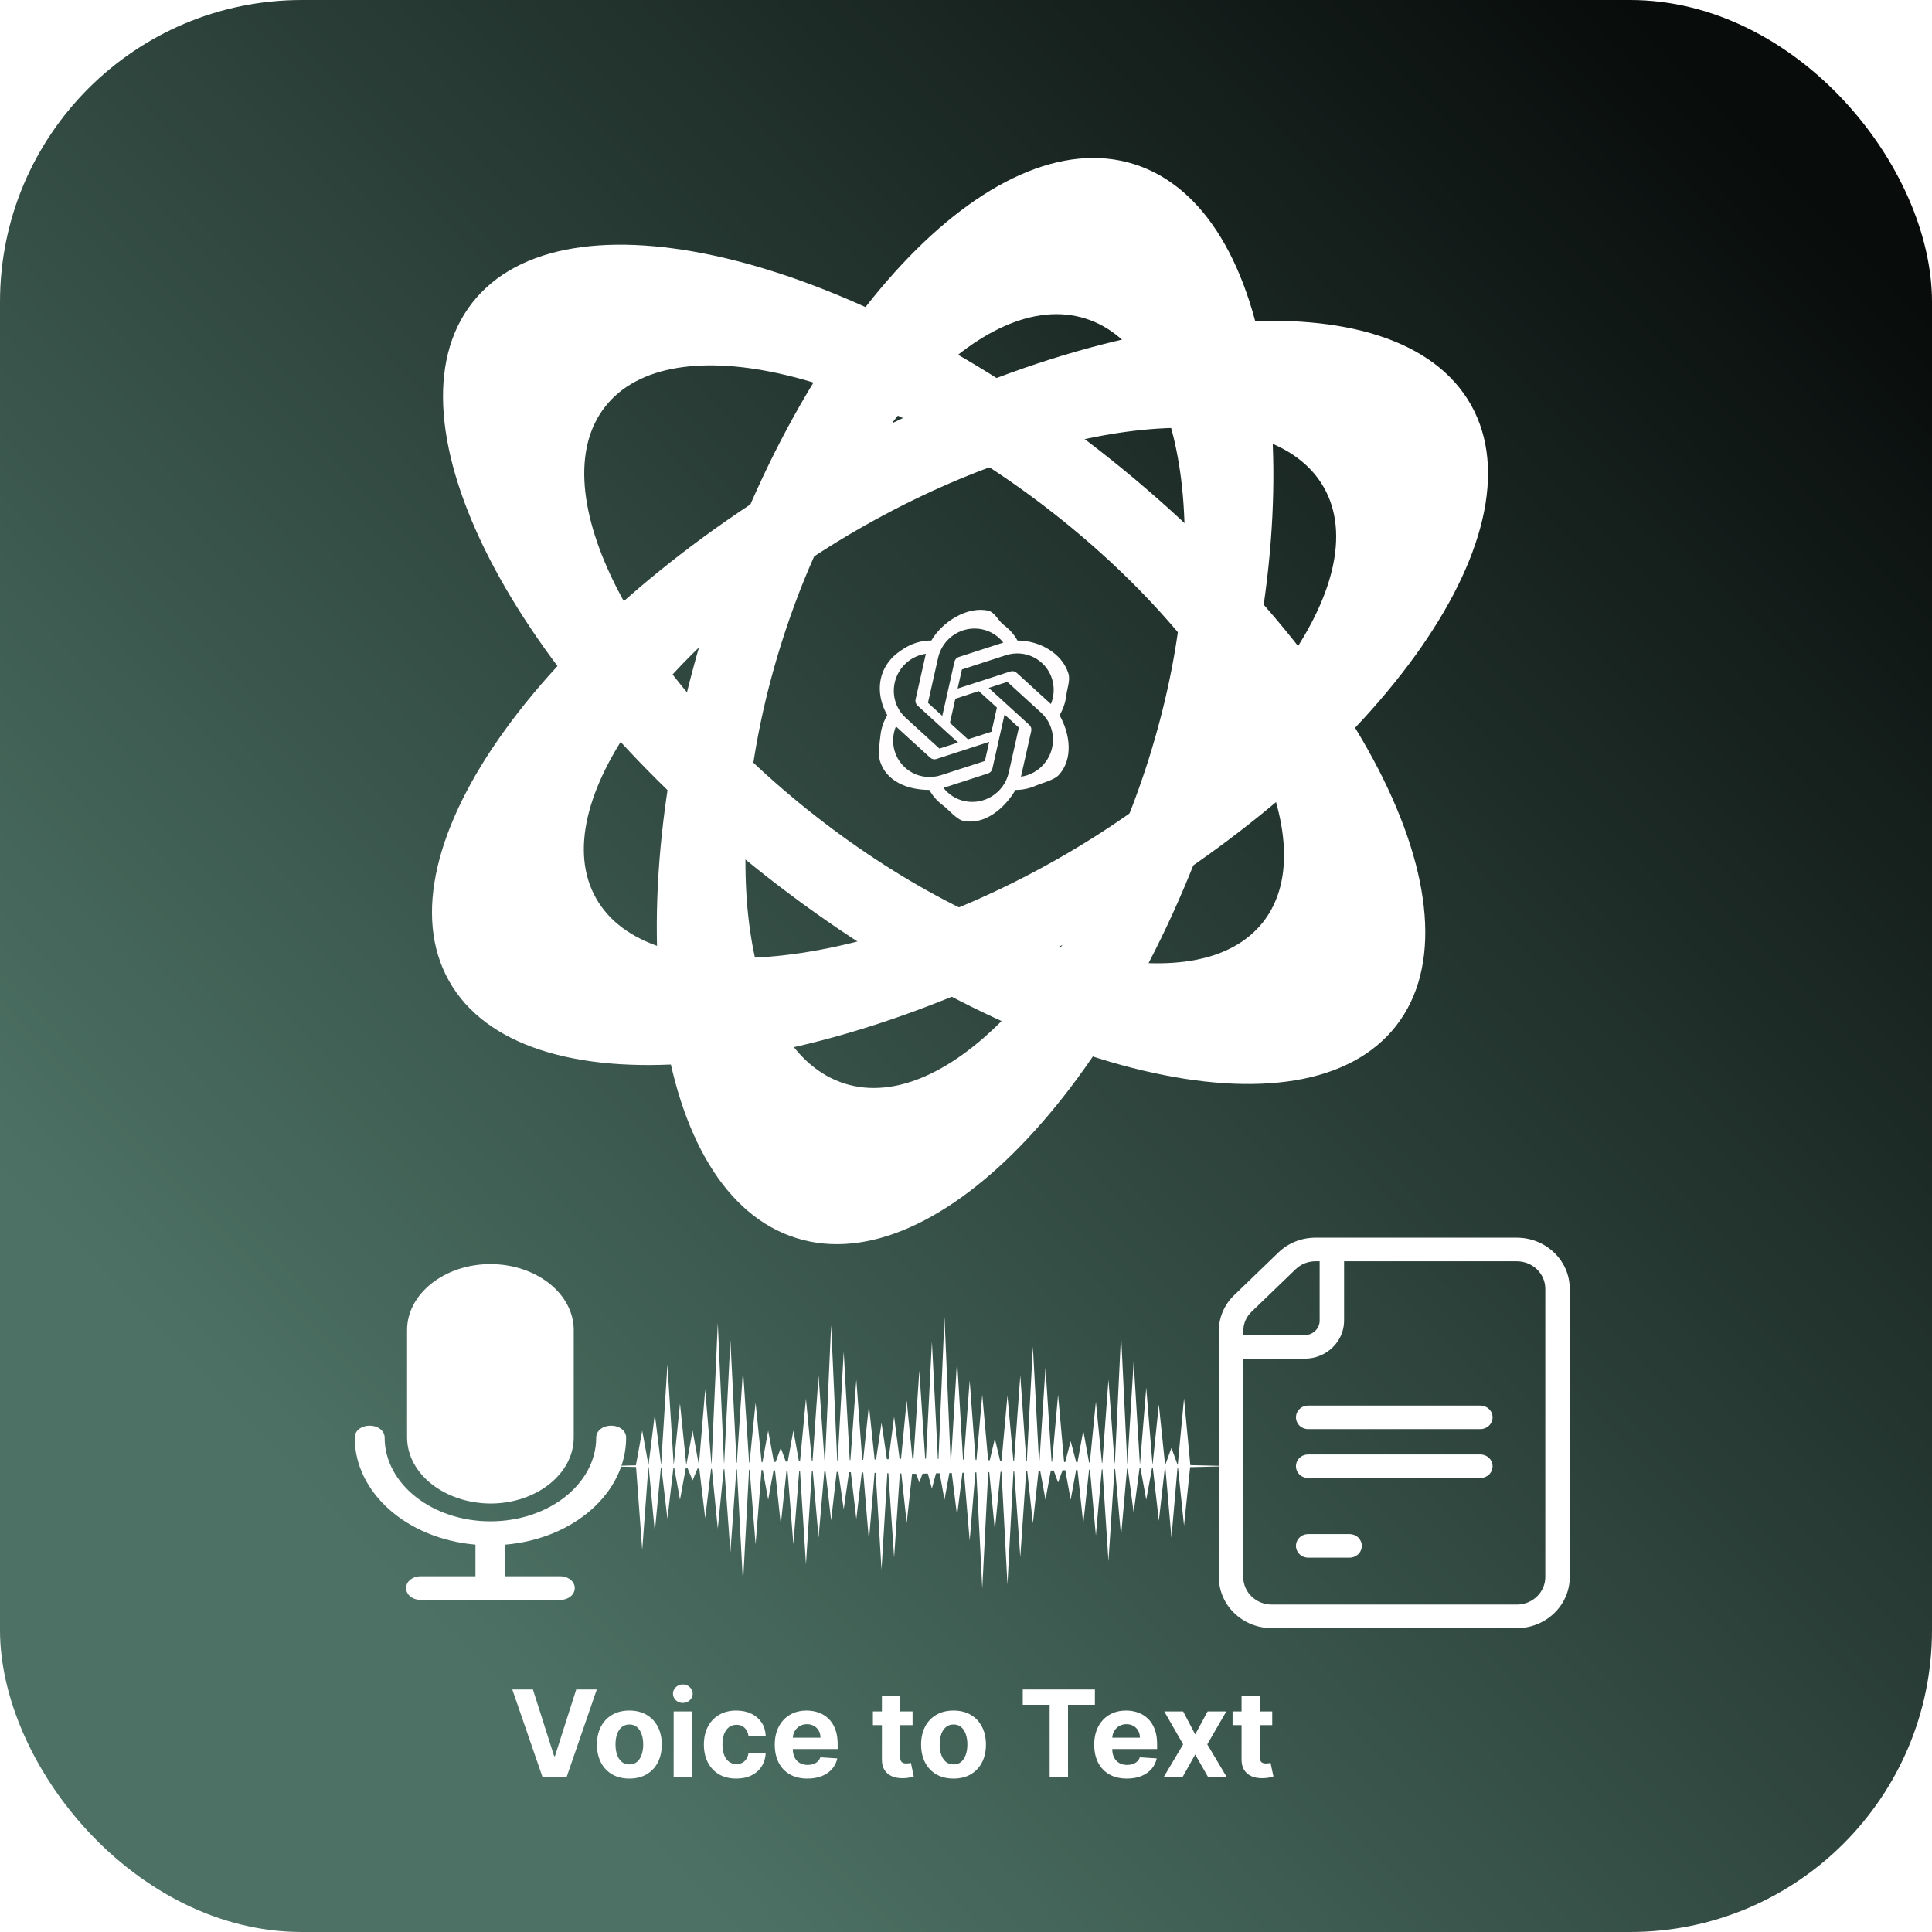 <svg width="512" height="512" viewBox="0 0 512 512" fill="none" xmlns="http://www.w3.org/2000/svg">
<rect width="512" height="512" rx="80" fill="url(#paint0_linear_914_32)"/>
<path d="M324.092 207.292C299.365 285.878 248.727 339.958 210.988 328.083C173.249 316.209 162.701 242.877 187.428 164.291C212.154 85.706 262.792 31.626 300.531 43.5C338.27 55.375 348.818 128.707 324.092 207.292ZM207.079 170.475C189.463 226.46 196.978 278.703 223.864 287.163C250.749 295.622 286.825 257.095 304.44 201.109C322.056 145.124 314.541 92.881 287.656 84.421C260.77 75.962 224.695 114.489 207.079 170.475Z" fill="white"/>
<path d="M291.716 119.652C359.315 172.574 394.345 240.73 369.957 271.882C345.569 303.033 270.998 285.385 203.399 232.462C135.8 179.54 100.77 111.385 125.159 80.233C149.547 49.081 224.117 66.73 291.716 119.652ZM216.098 216.241C264.257 253.944 317.382 266.517 334.757 244.324C352.131 222.131 327.176 173.576 279.017 135.873C230.858 98.171 177.733 85.598 160.359 107.791C142.984 129.984 167.94 178.539 216.098 216.241Z" fill="white"/>
<path d="M289.601 246.029C214.821 288.201 138.446 294.452 119.012 259.991C99.578 225.53 144.445 163.408 219.225 121.236C294.004 79.065 370.379 72.814 389.813 107.275C409.247 141.736 364.38 203.858 289.601 246.029ZM229.344 139.181C176.07 169.224 144.106 213.481 157.951 238.032C171.796 262.582 226.207 258.129 279.481 228.085C332.755 198.042 364.719 153.785 350.874 129.234C337.029 104.684 282.618 109.137 229.344 139.181Z" fill="white"/>
<g filter="url(#filter0_i_914_32)">
<path d="M269.643 167.353C268.75 165.742 267.521 164.345 266.038 163.256C264.556 162.167 263.644 159.799 261.837 159.426C256.266 158.226 249.722 162.388 246.813 167.349C244.962 167.337 243.126 167.72 241.426 168.473C239.726 169.226 237.473 170.746 236.226 172.131C232.342 176.372 232.333 182.192 235.133 187.139C234.176 188.737 233.567 190.517 233.349 192.36C233.131 194.203 232.638 197.524 233.198 199.283C234.883 204.725 240.573 206.953 246.285 206.941C247.178 208.551 248.407 209.948 249.89 211.038C251.372 212.127 253.469 214.764 255.277 215.137C260.847 216.337 266.206 211.906 269.115 206.944C270.965 206.957 272.802 206.574 274.502 205.821C276.202 205.067 279.348 204.362 280.595 202.977C284.482 198.734 283.596 192.096 280.792 187.146C281.75 185.548 282.358 183.767 282.576 181.924C282.794 180.081 283.697 177.839 283.136 176.08C281.449 170.64 275.352 167.338 269.642 167.35L269.643 167.353ZM276.472 200.291C274.923 201.995 272.832 203.107 270.565 203.433C270.595 203.318 270.622 203.203 270.646 203.087L273.285 191.341C273.353 191.048 273.342 190.742 273.253 190.457C273.164 190.171 273 189.915 272.779 189.716L262.023 179.911L266.863 178.342C266.912 178.322 266.966 178.329 267.009 178.359L275.916 186.479C279.872 190.094 280.121 196.271 276.472 200.291ZM255.637 209.913C253.406 209.441 251.423 208.195 250.035 206.395C250.121 206.369 250.274 206.324 250.38 206.289L261.831 202.576C262.118 202.485 262.376 202.319 262.58 202.096C262.783 201.873 262.924 201.6 262.989 201.306L266.212 186.968L269.936 190.362C269.955 190.378 269.971 190.399 269.981 190.423C269.991 190.447 269.995 190.473 269.993 190.499L267.324 202.371C266.13 207.654 260.902 211.026 255.638 209.912L255.637 209.913ZM237.129 196.767C236.448 194.592 236.555 192.236 237.432 190.112C237.498 190.172 237.611 190.281 237.692 190.355L246.506 198.389C246.725 198.591 246.994 198.73 247.286 198.793C247.579 198.855 247.883 198.838 248.169 198.744L262.147 194.209L261.031 199.173C261.027 199.199 261.017 199.223 261.001 199.244C260.985 199.265 260.964 199.281 260.94 199.292L249.361 203.044C244.21 204.707 238.739 201.901 237.129 196.769L237.129 196.767ZM267.759 175.548L253.779 180.081L254.896 175.118C254.901 175.093 254.911 175.068 254.927 175.047C254.943 175.026 254.964 175.01 254.987 174.999L266.563 171.244C271.718 169.574 277.198 172.386 278.8 177.526C279.479 179.701 279.371 182.055 278.497 184.179L269.42 175.905C269.202 175.702 268.933 175.563 268.641 175.5C268.35 175.437 268.046 175.453 267.76 175.546L267.759 175.548ZM265.892 167.894C265.806 167.919 265.654 167.965 265.548 168L254.096 171.713C253.81 171.804 253.551 171.97 253.348 172.193C253.144 172.416 253.003 172.689 252.939 172.983L249.716 187.321L245.992 183.927C245.972 183.911 245.957 183.89 245.947 183.866C245.937 183.842 245.933 183.816 245.935 183.79L248.607 171.922C249.798 166.635 255.033 163.261 260.298 164.387C262.523 164.862 264.501 166.104 265.89 167.896L265.892 167.894ZM253.897 194.384L249.056 195.955C249.032 195.964 249.006 195.968 248.981 195.965C248.955 195.961 248.931 195.952 248.91 195.937L240.003 187.818C236.04 184.201 235.797 178.012 239.462 173.997C241.011 172.297 243.099 171.189 245.363 170.861C245.333 170.976 245.306 171.091 245.282 171.207L242.643 182.953C242.574 183.246 242.585 183.551 242.674 183.836C242.763 184.122 242.927 184.378 243.148 184.577L253.894 194.382L253.897 194.384ZM251.738 189.167L253.173 182.78L259.399 180.76L264.19 185.127L262.753 191.513L256.527 193.533L251.738 189.167Z" fill="#FFFDFD"/>
</g>
<path d="M165.934 380.966C165.934 379.186 164.215 377.825 161.967 377.825C159.719 377.825 158 379.186 158 380.966C158 393.216 145.438 403.164 129.967 403.164C114.496 403.164 101.934 393.216 101.934 380.966C101.934 379.186 100.215 377.825 97.967 377.825C95.719 377.825 94 379.186 94 380.966C94 395.52 107.752 407.771 126 409.341V417.718H111.587C109.339 417.718 107.62 419.079 107.62 420.859C107.62 422.639 109.339 424 111.587 424H148.347C150.595 424 152.314 422.639 152.314 420.859C152.314 419.079 150.595 417.718 148.347 417.718H133.934V409.341C152.182 407.771 165.934 395.52 165.934 380.966Z" fill="white"/>
<path d="M129.961 335C117.796 335 107.879 342.853 107.879 352.486V380.861C107.879 390.599 117.796 398.347 129.961 398.452C142.127 398.452 152.044 390.599 152.044 380.966V352.486C152.044 342.853 142.127 335 129.961 335Z" fill="white"/>
<path fill-rule="evenodd" clip-rule="evenodd" d="M242.729 386.51L326.301 388.543L242.729 390.576L159.094 388.543L242.729 386.51Z" fill="white"/>
<path fill-rule="evenodd" clip-rule="evenodd" d="M170.196 379.14L171.865 388.288H168.527L170.196 379.14ZM170.196 410.753L171.865 388.288H168.527L170.196 410.753ZM173.534 374.769L175.203 388.288H171.865L173.534 374.769ZM173.534 405.925L175.203 388.288H171.865L173.534 405.925ZM176.872 361.604L178.541 388.288H175.203L176.872 361.604ZM176.872 402.469L178.541 388.288H175.203L176.872 402.469ZM180.209 371.973L181.878 388.288H178.541L180.209 371.973ZM180.209 397.437L181.878 388.288H178.541L180.209 397.437ZM183.547 379.14L185.216 388.288H181.878L183.547 379.14Z" fill="white"/>
<path fill-rule="evenodd" clip-rule="evenodd" d="M183.548 392.304L185.217 388.288H181.879L183.548 392.304ZM186.886 368.263L188.554 388.288H185.217L186.886 368.263ZM186.886 402.316L188.554 388.288H185.217L186.886 402.316ZM190.223 350.576L191.892 388.288H188.554L190.223 350.576ZM190.223 405.111L191.892 388.288H188.554L190.223 405.111ZM193.561 355.15L195.23 388.288H191.892L193.561 355.15ZM193.561 411.363L195.23 388.288H191.892L193.561 411.363Z" fill="white"/>
<path fill-rule="evenodd" clip-rule="evenodd" d="M196.904 363.028L198.572 388.288H195.234L196.904 363.028ZM196.904 419.546L198.572 388.288H195.234L196.904 419.546ZM200.241 371.719L201.91 388.288H198.572L200.241 371.719ZM200.241 409.279L201.91 388.288H198.572L200.241 409.279ZM203.579 379.14L205.248 388.288H201.91L203.579 379.14ZM203.579 397.437L205.248 388.288H201.91L203.579 397.437ZM206.916 383.714L208.586 388.288H205.248L206.916 383.714ZM206.916 403.994L208.586 388.288H205.248L206.916 403.994Z" fill="white"/>
<path fill-rule="evenodd" clip-rule="evenodd" d="M210.251 379.14L211.92 388.288H208.582L210.251 379.14Z" fill="white"/>
<path fill-rule="evenodd" clip-rule="evenodd" d="M210.251 409.229L211.92 388.289H208.582L210.251 409.229ZM213.588 370.652L215.257 388.289H211.92L213.588 370.652ZM213.588 414.566L215.257 388.289H211.92L213.588 414.566ZM216.926 364.553L218.595 388.289H215.257L216.926 364.553ZM216.926 407.501L218.595 388.289H215.257L216.926 407.501Z" fill="white"/>
<path fill-rule="evenodd" clip-rule="evenodd" d="M220.259 351.135L221.927 388.289H218.59L220.259 351.135Z" fill="white"/>
<path fill-rule="evenodd" clip-rule="evenodd" d="M220.259 402.926L221.927 388.288H218.59L220.259 402.926ZM223.596 358.2L225.265 388.288H221.927L223.596 358.2ZM223.596 399.978L225.265 388.288H221.927L223.596 399.978ZM226.934 365.62L228.603 388.288H225.265L226.934 365.62ZM226.934 402.571L228.603 388.288H225.265L226.934 402.571Z" fill="white"/>
<path fill-rule="evenodd" clip-rule="evenodd" d="M230.275 372.482L231.943 388.288H228.605L230.275 372.482ZM230.275 408.263L231.943 388.288H228.605L230.275 408.263ZM233.612 377.056L235.281 388.288H231.943L233.612 377.056ZM233.612 415.989L235.281 388.288H231.943L233.612 415.989ZM236.95 375.43L238.619 388.288H235.281L236.95 375.43ZM236.95 412.736L238.619 388.288H235.281L236.95 412.736ZM240.287 371.16L241.957 388.288H238.619L240.287 371.16ZM240.287 403.587L241.957 388.288H238.619L240.287 403.587Z" fill="white"/>
<path fill-rule="evenodd" clip-rule="evenodd" d="M243.63 363.282L245.299 388.288H241.961L243.63 363.282ZM243.63 392.863L245.299 388.288H241.961L243.63 392.863ZM246.967 355.556L248.636 388.288H245.299L246.967 355.556Z" fill="white"/>
<path fill-rule="evenodd" clip-rule="evenodd" d="M246.962 394.489L248.631 388.288H245.293L246.962 394.489ZM250.299 349L251.969 388.288H248.631L250.299 349ZM250.299 397.437L251.969 388.288H248.631L250.299 397.437ZM253.637 360.487L255.306 388.288H251.969L253.637 360.487ZM253.637 401.605L255.306 388.288H251.969L253.637 401.605ZM256.975 365.823L258.644 388.288H255.306L256.975 365.823ZM256.975 408.263L258.644 388.288H255.306L256.975 408.263ZM260.313 369.635L261.981 388.288H258.644L260.313 369.635ZM260.313 420.919L261.981 388.288H258.644L260.313 420.919ZM263.651 381.274L265.319 388.288H261.981L263.651 381.274ZM263.651 405.518L265.319 388.288H261.981L263.651 405.518ZM266.988 369.839L268.657 388.288H265.319L266.988 369.839ZM266.988 419.902L268.657 388.288H265.319L266.988 419.902ZM270.39 364.502L272.059 388.288H268.657L270.39 364.502ZM270.39 412.634L272.059 388.288H268.657L270.39 412.634ZM273.728 356.878L275.397 388.288H272.059L273.728 356.878ZM273.728 403.689L275.397 388.288H272.059L273.728 403.689ZM277.066 362.418L278.734 388.288H275.397L277.066 362.418ZM277.066 397.437L278.734 388.288H275.397L277.066 397.437ZM280.403 369.635L282.072 388.288H278.734L280.403 369.635ZM280.403 392.863L282.072 388.288H278.734L280.403 392.863ZM283.741 381.935L285.41 388.288H282.072L283.741 381.935ZM283.741 397.437L285.41 388.288H282.072L283.741 397.437ZM287.079 379.14L288.748 388.288H285.41L287.079 379.14ZM287.079 403.79L288.748 388.288H285.41L287.079 403.79ZM290.416 371.465L292.085 388.288H288.748L290.416 371.465ZM290.416 406.941L292.085 388.288H288.748L290.416 406.941ZM293.754 365.62L295.423 388.288H292.085L293.754 365.62ZM293.754 413.701L295.423 388.288H292.085L293.754 413.701ZM297.092 353.625L298.761 388.288H295.423L297.092 353.625ZM297.092 407.043L298.761 388.288H295.423L297.092 407.043ZM300.43 360.893L302.098 388.288H298.761L300.43 360.893ZM300.43 400.842L302.098 388.288H298.761L300.43 400.842ZM303.767 367.755L305.436 388.288H302.098L303.767 367.755ZM303.767 397.437L305.436 388.288H302.098L303.767 397.437ZM307.105 372.227L308.774 388.288H305.436L307.105 372.227ZM307.105 403.028L308.774 388.288H305.436L307.105 403.028ZM310.443 383.714L312.112 388.288H308.774L310.443 383.714ZM310.443 407.501L312.112 388.288H308.774L310.443 407.501ZM313.78 370.601L315.449 388.288H312.112L313.78 370.601ZM313.78 404.299L315.449 388.288H312.112L313.78 404.299Z" fill="white"/>
<path d="M327.118 343.188L338.721 331.99C340.016 330.716 341.564 329.707 343.272 329.022C344.979 328.336 346.812 327.989 348.662 328H401.964C409.702 328 416 334.077 416 341.542V417.931C416 425.396 409.702 431.473 401.964 431.473H337.037C333.32 431.473 329.754 430.05 327.123 427.517C324.491 424.985 323.009 421.548 323 417.962V352.757C322.988 350.978 323.346 349.214 324.053 347.57C324.76 345.926 325.803 344.436 327.118 343.188ZM343.321 336.393L331.674 347.629C330.256 348.969 329.479 350.792 329.479 352.761V353.809H345.761C347.942 353.809 349.72 352.098 349.72 349.99V334.25H348.662C346.625 334.25 344.735 335.004 343.321 336.393ZM337.037 425.223H401.964C406.131 425.223 409.522 421.955 409.522 417.931V341.542C409.522 337.521 406.131 334.25 401.964 334.25H356.198V349.986C356.198 355.538 351.516 360.056 345.761 360.056H329.479V417.966C329.479 421.966 332.869 425.223 337.037 425.223Z" fill="white"/>
<path d="M346.686 372.486H392.308C393.167 372.486 393.991 372.816 394.598 373.402C395.206 373.988 395.547 374.783 395.547 375.611C395.547 376.44 395.206 377.235 394.598 377.821C393.991 378.407 393.167 378.736 392.308 378.736H346.686C345.827 378.736 345.003 378.407 344.396 377.821C343.788 377.235 343.447 376.44 343.447 375.611C343.447 374.783 343.788 373.988 344.396 373.402C345.003 372.816 345.827 372.486 346.686 372.486ZM346.686 385.441H392.308C393.167 385.441 393.991 385.77 394.598 386.357C395.206 386.943 395.547 387.737 395.547 388.566C395.547 389.395 395.206 390.19 394.598 390.776C393.991 391.362 393.167 391.691 392.308 391.691H346.686C345.827 391.691 345.003 391.362 344.396 390.776C343.788 390.19 343.447 389.395 343.447 388.566C343.447 387.737 343.788 386.943 344.396 386.357C345.003 385.77 345.827 385.441 346.686 385.441ZM346.686 406.542H357.656C358.515 406.542 359.339 406.871 359.946 407.457C360.554 408.043 360.895 408.838 360.895 409.667C360.895 410.496 360.554 411.291 359.946 411.877C359.339 412.463 358.515 412.792 357.656 412.792H346.686C345.827 412.792 345.003 412.463 344.396 411.877C343.788 411.291 343.447 410.496 343.447 409.667C343.447 408.838 343.788 408.043 344.396 407.457C345.003 406.871 345.827 406.542 346.686 406.542Z" fill="white"/>
<path d="M141.227 447.727L146.852 465.409H147.068L152.705 447.727H158.159L150.136 471H143.795L135.761 447.727H141.227ZM166.787 471.341C165.022 471.341 163.495 470.966 162.207 470.216C160.927 469.458 159.938 468.405 159.241 467.057C158.545 465.701 158.196 464.129 158.196 462.341C158.196 460.538 158.545 458.962 159.241 457.614C159.938 456.258 160.927 455.205 162.207 454.455C163.495 453.697 165.022 453.318 166.787 453.318C168.552 453.318 170.075 453.697 171.355 454.455C172.643 455.205 173.635 456.258 174.332 457.614C175.029 458.962 175.378 460.538 175.378 462.341C175.378 464.129 175.029 465.701 174.332 467.057C173.635 468.405 172.643 469.458 171.355 470.216C170.075 470.966 168.552 471.341 166.787 471.341ZM166.81 467.591C167.613 467.591 168.283 467.364 168.821 466.909C169.359 466.447 169.764 465.818 170.037 465.023C170.317 464.227 170.457 463.322 170.457 462.307C170.457 461.292 170.317 460.386 170.037 459.591C169.764 458.795 169.359 458.167 168.821 457.705C168.283 457.242 167.613 457.011 166.81 457.011C165.999 457.011 165.317 457.242 164.764 457.705C164.219 458.167 163.806 458.795 163.526 459.591C163.253 460.386 163.116 461.292 163.116 462.307C163.116 463.322 163.253 464.227 163.526 465.023C163.806 465.818 164.219 466.447 164.764 466.909C165.317 467.364 165.999 467.591 166.81 467.591ZM178.526 471V453.545H183.366V471H178.526ZM180.957 451.295C180.238 451.295 179.62 451.057 179.105 450.58C178.598 450.095 178.344 449.515 178.344 448.841C178.344 448.174 178.598 447.602 179.105 447.125C179.62 446.64 180.238 446.398 180.957 446.398C181.677 446.398 182.291 446.64 182.798 447.125C183.313 447.602 183.571 448.174 183.571 448.841C183.571 449.515 183.313 450.095 182.798 450.58C182.291 451.057 181.677 451.295 180.957 451.295ZM195.131 471.341C193.343 471.341 191.805 470.962 190.517 470.205C189.237 469.439 188.252 468.379 187.562 467.023C186.881 465.667 186.54 464.106 186.54 462.341C186.54 460.553 186.884 458.985 187.574 457.636C188.271 456.28 189.259 455.223 190.54 454.466C191.82 453.701 193.343 453.318 195.108 453.318C196.631 453.318 197.964 453.595 199.108 454.148C200.252 454.701 201.157 455.477 201.824 456.477C202.491 457.477 202.858 458.652 202.926 460H198.358C198.229 459.129 197.888 458.428 197.335 457.898C196.79 457.36 196.074 457.091 195.188 457.091C194.438 457.091 193.782 457.295 193.222 457.705C192.669 458.106 192.237 458.693 191.926 459.466C191.616 460.239 191.46 461.174 191.46 462.273C191.46 463.386 191.612 464.333 191.915 465.114C192.225 465.894 192.661 466.489 193.222 466.898C193.782 467.307 194.438 467.511 195.188 467.511C195.741 467.511 196.237 467.398 196.676 467.17C197.123 466.943 197.491 466.614 197.778 466.182C198.074 465.742 198.267 465.216 198.358 464.602H202.926C202.85 465.936 202.487 467.11 201.835 468.125C201.191 469.133 200.301 469.92 199.165 470.489C198.028 471.057 196.684 471.341 195.131 471.341ZM213.98 471.341C212.185 471.341 210.639 470.977 209.344 470.25C208.056 469.515 207.063 468.477 206.366 467.136C205.67 465.788 205.321 464.193 205.321 462.352C205.321 460.557 205.67 458.981 206.366 457.625C207.063 456.269 208.045 455.212 209.31 454.455C210.582 453.697 212.075 453.318 213.787 453.318C214.938 453.318 216.01 453.504 217.003 453.875C218.003 454.239 218.874 454.788 219.616 455.523C220.366 456.258 220.95 457.182 221.366 458.295C221.783 459.402 221.991 460.697 221.991 462.182V463.511H207.253V460.511H217.435C217.435 459.814 217.283 459.197 216.98 458.659C216.677 458.121 216.257 457.701 215.719 457.398C215.188 457.087 214.571 456.932 213.866 456.932C213.132 456.932 212.48 457.102 211.912 457.443C211.351 457.777 210.912 458.227 210.594 458.795C210.276 459.356 210.113 459.981 210.105 460.67V463.523C210.105 464.386 210.264 465.133 210.582 465.761C210.908 466.39 211.366 466.875 211.957 467.216C212.548 467.557 213.249 467.727 214.06 467.727C214.598 467.727 215.09 467.652 215.537 467.5C215.984 467.348 216.366 467.121 216.685 466.818C217.003 466.515 217.245 466.144 217.412 465.705L221.889 466C221.662 467.076 221.196 468.015 220.491 468.818C219.795 469.614 218.893 470.235 217.787 470.682C216.688 471.121 215.42 471.341 213.98 471.341ZM241.841 453.545V457.182H231.33V453.545H241.841ZM233.716 449.364H238.557V465.636C238.557 466.083 238.625 466.432 238.761 466.682C238.898 466.924 239.087 467.095 239.33 467.193C239.58 467.292 239.867 467.341 240.193 467.341C240.42 467.341 240.648 467.322 240.875 467.284C241.102 467.239 241.277 467.205 241.398 467.182L242.159 470.784C241.917 470.86 241.576 470.947 241.136 471.045C240.697 471.152 240.163 471.216 239.534 471.239C238.367 471.284 237.345 471.129 236.466 470.773C235.595 470.417 234.917 469.864 234.432 469.114C233.947 468.364 233.708 467.417 233.716 466.273V449.364ZM252.693 471.341C250.928 471.341 249.402 470.966 248.114 470.216C246.833 469.458 245.845 468.405 245.148 467.057C244.451 465.701 244.102 464.129 244.102 462.341C244.102 460.538 244.451 458.962 245.148 457.614C245.845 456.258 246.833 455.205 248.114 454.455C249.402 453.697 250.928 453.318 252.693 453.318C254.458 453.318 255.981 453.697 257.261 454.455C258.549 455.205 259.542 456.258 260.239 457.614C260.936 458.962 261.284 460.538 261.284 462.341C261.284 464.129 260.936 465.701 260.239 467.057C259.542 468.405 258.549 469.458 257.261 470.216C255.981 470.966 254.458 471.341 252.693 471.341ZM252.716 467.591C253.519 467.591 254.189 467.364 254.727 466.909C255.265 466.447 255.67 465.818 255.943 465.023C256.223 464.227 256.364 463.322 256.364 462.307C256.364 461.292 256.223 460.386 255.943 459.591C255.67 458.795 255.265 458.167 254.727 457.705C254.189 457.242 253.519 457.011 252.716 457.011C251.905 457.011 251.223 457.242 250.67 457.705C250.125 458.167 249.712 458.795 249.432 459.591C249.159 460.386 249.023 461.292 249.023 462.307C249.023 463.322 249.159 464.227 249.432 465.023C249.712 465.818 250.125 466.447 250.67 466.909C251.223 467.364 251.905 467.591 252.716 467.591ZM271.043 451.784V447.727H290.156V451.784H283.031V471H278.168V451.784H271.043ZM298.636 471.341C296.841 471.341 295.295 470.977 294 470.25C292.712 469.515 291.72 468.477 291.023 467.136C290.326 465.788 289.977 464.193 289.977 462.352C289.977 460.557 290.326 458.981 291.023 457.625C291.72 456.269 292.701 455.212 293.966 454.455C295.239 453.697 296.731 453.318 298.443 453.318C299.595 453.318 300.667 453.504 301.659 453.875C302.659 454.239 303.53 454.788 304.273 455.523C305.023 456.258 305.606 457.182 306.023 458.295C306.439 459.402 306.648 460.697 306.648 462.182V463.511H291.909V460.511H302.091C302.091 459.814 301.939 459.197 301.636 458.659C301.333 458.121 300.913 457.701 300.375 457.398C299.845 457.087 299.227 456.932 298.523 456.932C297.788 456.932 297.136 457.102 296.568 457.443C296.008 457.777 295.568 458.227 295.25 458.795C294.932 459.356 294.769 459.981 294.761 460.67V463.523C294.761 464.386 294.92 465.133 295.239 465.761C295.564 466.39 296.023 466.875 296.614 467.216C297.205 467.557 297.905 467.727 298.716 467.727C299.254 467.727 299.746 467.652 300.193 467.5C300.64 467.348 301.023 467.121 301.341 466.818C301.659 466.515 301.902 466.144 302.068 465.705L306.545 466C306.318 467.076 305.852 468.015 305.148 468.818C304.451 469.614 303.549 470.235 302.443 470.682C301.345 471.121 300.076 471.341 298.636 471.341ZM313.54 453.545L316.744 459.648L320.028 453.545H324.994L319.938 462.273L325.131 471H320.188L316.744 464.966L313.358 471H308.358L313.54 462.273L308.54 453.545H313.54ZM337.153 453.545V457.182H326.642V453.545H337.153ZM329.028 449.364H333.869V465.636C333.869 466.083 333.938 466.432 334.074 466.682C334.21 466.924 334.4 467.095 334.642 467.193C334.892 467.292 335.18 467.341 335.506 467.341C335.733 467.341 335.96 467.322 336.188 467.284C336.415 467.239 336.589 467.205 336.71 467.182L337.472 470.784C337.229 470.86 336.888 470.947 336.449 471.045C336.009 471.152 335.475 471.216 334.847 471.239C333.68 471.284 332.657 471.129 331.778 470.773C330.907 470.417 330.229 469.864 329.744 469.114C329.259 468.364 329.021 467.417 329.028 466.273V449.364Z" fill="white"/>
<defs>
<filter id="filter0_i_914_32" x="232.941" y="159.218" width="50.375" height="58.512" filterUnits="userSpaceOnUse" color-interpolation-filters="sRGB">
<feFlood flood-opacity="0" result="BackgroundImageFix"/>
<feBlend mode="normal" in="SourceGraphic" in2="BackgroundImageFix" result="shape"/>
<feColorMatrix in="SourceAlpha" type="matrix" values="0 0 0 0 0 0 0 0 0 0 0 0 0 0 0 0 0 0 127 0" result="hardAlpha"/>
<feOffset dy="2.395"/>
<feGaussianBlur stdDeviation="1.197"/>
<feComposite in2="hardAlpha" operator="arithmetic" k2="-1" k3="1"/>
<feColorMatrix type="matrix" values="0 0 0 0 0 0 0 0 0 0 0 0 0 0 0 0 0 0 0.2 0"/>
<feBlend mode="normal" in2="shape" result="effect1_innerShadow_914_32"/>
</filter>
<linearGradient id="paint0_linear_914_32" x1="474.5" y1="43.5" x2="25.5" y2="477.5" gradientUnits="userSpaceOnUse">
<stop stop-color="#080C0B"/>
<stop offset="0.847" stop-color="#4D7265"/>
</linearGradient>
</defs>
</svg>
